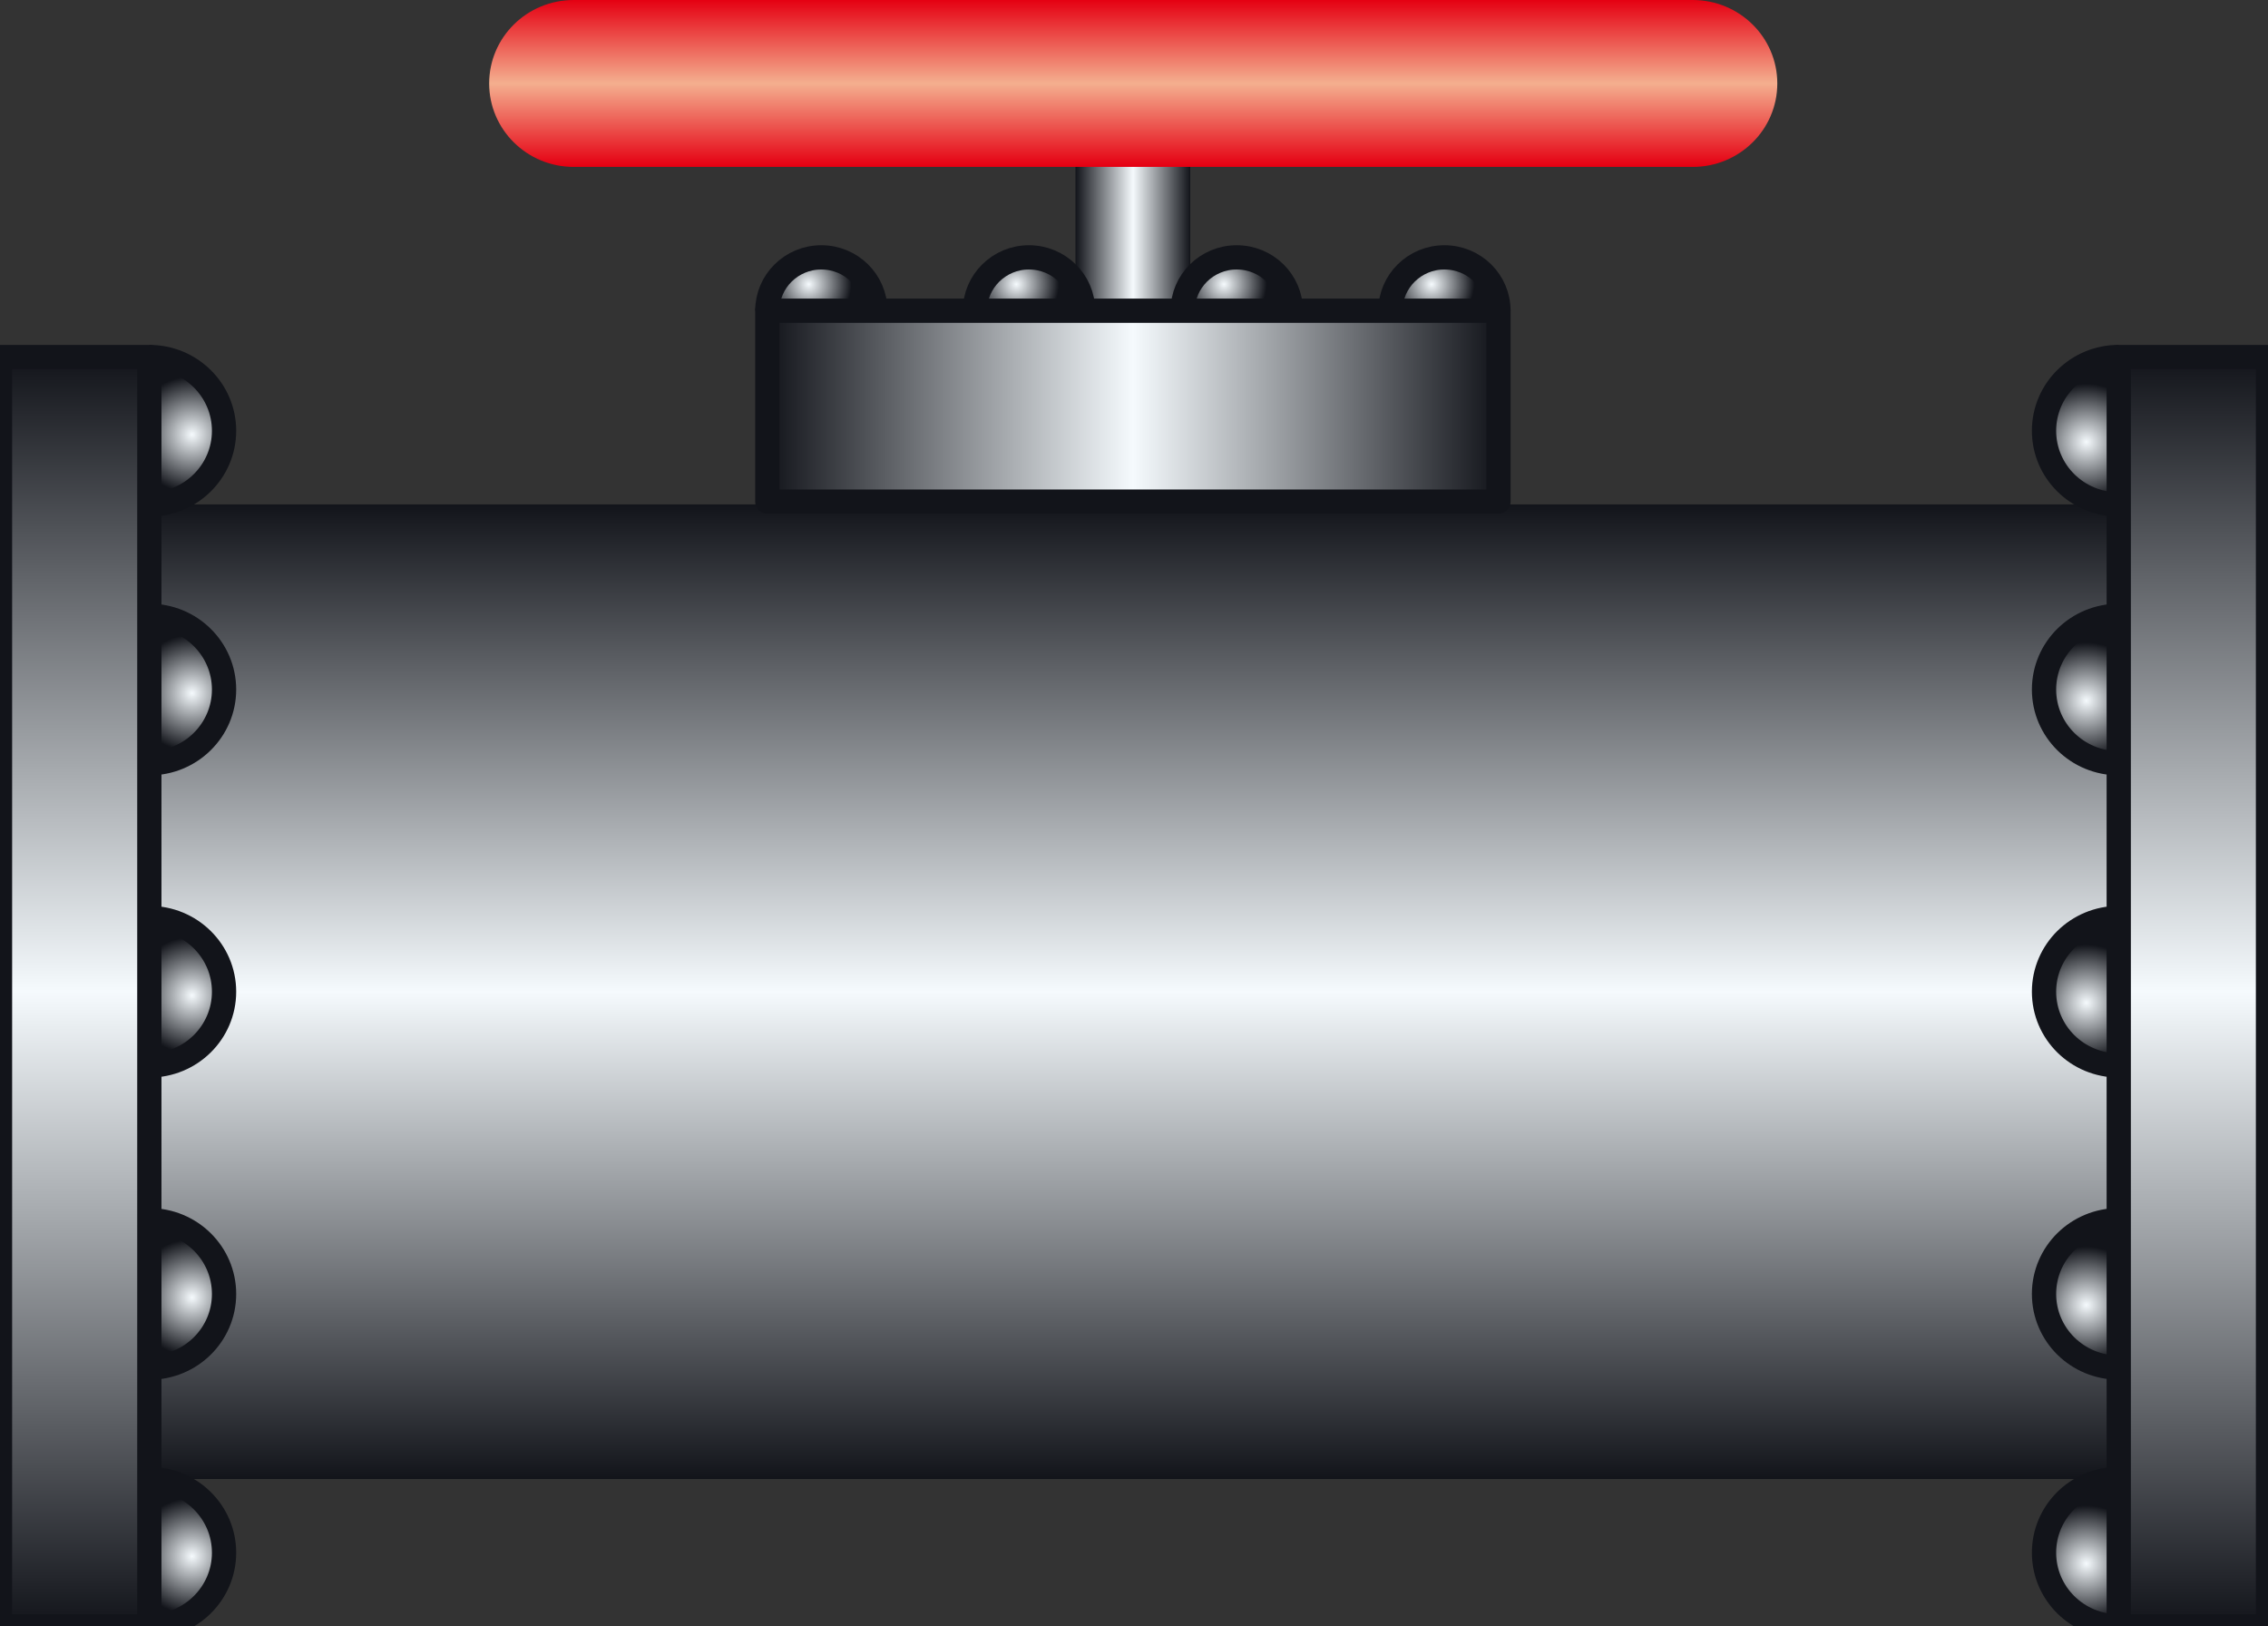 <?xml version="1.0" encoding="UTF-8" standalone="no"?>
<svg
   xmlns:a="http://ns.adobe.com/AdobeSVGViewerExtensions/3.0/"
   xmlns:dc="http://purl.org/dc/elements/1.1/"
   xmlns:cc="http://creativecommons.org/ns#"
   xmlns:rdf="http://www.w3.org/1999/02/22-rdf-syntax-ns#"
   xmlns:svg="http://www.w3.org/2000/svg"
   xmlns="http://www.w3.org/2000/svg"
   xmlns:sodipodi="http://sodipodi.sourceforge.net/DTD/sodipodi-0.dtd"
   xmlns:inkscape="http://www.inkscape.org/namespaces/inkscape"
   version="1.1"
   id="图层_1"
   x="0px"
   y="0px"
   width="53px"
   height="38px"
   viewBox="0 0 53 38"
   enable-background="new 0 0 53 38"
   xml:space="preserve"
   sodipodi:docname="工业管道_26-01.svg"><rect x="0" y="0" width="53" height="38" fill="#333333" stroke="none"/><defs
   id="defs167" /><sodipodi:namedview
   pagecolor="#ffffff"
   bordercolor="#666666"
   borderopacity="1"
   objecttolerance="10"
   gridtolerance="10"
   guidetolerance="10"
   inkscape:pageopacity="0"
   inkscape:pageshadow="2"
   inkscape:window-width="640"
   inkscape:window-height="480"
   id="namedview165" />
<g
   id="g162">
	<g
   id="g103">
		
			<linearGradient
   id="SVGID_1_"
   gradientUnits="userSpaceOnUse"
   x1="320.663"
   y1="-258.115"
   x2="343.433"
   y2="-258.115"
   gradientTransform="matrix(0 -1 1 0 284.589 355.219)">
			<stop
   offset="0"
   style="stop-color:#12141A"
   id="stop2" />
			<stop
   offset="0.5"
   style="stop-color:#F5FAFD"
   id="stop4" />
			<stop
   offset="1"
   style="stop-color:#12141A"
   id="stop6" />
			<a:midPointStop
   offset="0"
   style="stop-color:#12141A" />
			<a:midPointStop
   offset="0.5"
   style="stop-color:#12141A" />
			<a:midPointStop
   offset="0.5"
   style="stop-color:#F5FAFD" />
			<a:midPointStop
   offset="0.5"
   style="stop-color:#F5FAFD" />
			<a:midPointStop
   offset="1"
   style="stop-color:#12141A" />
		</linearGradient>
		<rect
   x="3.49"
   y="11.786"
   fill="url(#SVGID_1_)"
   width="45.967"
   height="22.77"
   id="rect9" />
		<g
   id="g55">
			
				<radialGradient
   id="SVGID_2_"
   cx="344.043"
   cy="-279.465"
   r="1.375"
   gradientTransform="matrix(0 -0.99 1.003 0 284.789 350.758)"
   gradientUnits="userSpaceOnUse">
				<stop
   offset="0"
   style="stop-color:#F5FAFD"
   id="stop11" />
				<stop
   offset="1"
   style="stop-color:#12141A"
   id="stop13" />
				<a:midPointStop
   offset="0"
   style="stop-color:#F5FAFD" />
				<a:midPointStop
   offset="0.5"
   style="stop-color:#F5FAFD" />
				<a:midPointStop
   offset="1"
   style="stop-color:#12141A" />
			</radialGradient>
			<path
   fill="url(#SVGID_2_)"
   stroke="#12141A"
   stroke-width="0.567"
   stroke-linejoin="round"
   d="M3.49,8.342     c0.965,0,1.746,0.772,1.746,1.723c0,0.952-0.781,1.722-1.746,1.722"
   id="path16" />
			
				<radialGradient
   id="SVGID_3_"
   cx="317.57"
   cy="-279.465"
   r="1.375"
   gradientTransform="matrix(0 -0.99 1.003 0 284.789 350.758)"
   gradientUnits="userSpaceOnUse">
				<stop
   offset="0"
   style="stop-color:#F5FAFD"
   id="stop18" />
				<stop
   offset="1"
   style="stop-color:#12141A"
   id="stop20" />
				<a:midPointStop
   offset="0"
   style="stop-color:#F5FAFD" />
				<a:midPointStop
   offset="0.5"
   style="stop-color:#F5FAFD" />
				<a:midPointStop
   offset="1"
   style="stop-color:#12141A" />
			</radialGradient>
			<path
   fill="url(#SVGID_3_)"
   stroke="#12141A"
   stroke-width="0.567"
   stroke-linejoin="round"
   d="M3.49,34.556     c0.965,0,1.746,0.771,1.746,1.722S4.455,38,3.49,38"
   id="path23" />
			
				<radialGradient
   id="SVGID_4_"
   cx="323.677"
   cy="-279.465"
   r="1.375"
   gradientTransform="matrix(0 -0.99 1.003 0 284.789 350.758)"
   gradientUnits="userSpaceOnUse">
				<stop
   offset="0"
   style="stop-color:#F5FAFD"
   id="stop25" />
				<stop
   offset="1"
   style="stop-color:#12141A"
   id="stop27" />
				<a:midPointStop
   offset="0"
   style="stop-color:#F5FAFD" />
				<a:midPointStop
   offset="0.5"
   style="stop-color:#F5FAFD" />
				<a:midPointStop
   offset="1"
   style="stop-color:#12141A" />
			</radialGradient>
			<path
   fill="url(#SVGID_4_)"
   stroke="#12141A"
   stroke-width="0.567"
   stroke-linejoin="round"
   d="M3.49,28.51     c0.965,0,1.746,0.771,1.746,1.723s-0.781,1.721-1.746,1.721"
   id="path30" />
			
				<radialGradient
   id="SVGID_5_"
   cx="330.807"
   cy="-279.465"
   r="1.375"
   gradientTransform="matrix(0 -0.99 1.003 0 284.789 350.758)"
   gradientUnits="userSpaceOnUse">
				<stop
   offset="0"
   style="stop-color:#F5FAFD"
   id="stop32" />
				<stop
   offset="1"
   style="stop-color:#12141A"
   id="stop34" />
				<a:midPointStop
   offset="0"
   style="stop-color:#F5FAFD" />
				<a:midPointStop
   offset="0.5"
   style="stop-color:#F5FAFD" />
				<a:midPointStop
   offset="1"
   style="stop-color:#12141A" />
			</radialGradient>
			<path
   fill="url(#SVGID_5_)"
   stroke="#12141A"
   stroke-width="0.567"
   stroke-linejoin="round"
   d="M3.49,21.449     c0.965,0,1.746,0.771,1.746,1.721c0,0.953-0.781,1.723-1.746,1.723"
   id="path37" />
			
				<radialGradient
   id="SVGID_6_"
   cx="337.938"
   cy="-279.465"
   r="1.375"
   gradientTransform="matrix(0 -0.99 1.003 0 284.789 350.758)"
   gradientUnits="userSpaceOnUse">
				<stop
   offset="0"
   style="stop-color:#F5FAFD"
   id="stop39" />
				<stop
   offset="1"
   style="stop-color:#12141A"
   id="stop41" />
				<a:midPointStop
   offset="0"
   style="stop-color:#F5FAFD" />
				<a:midPointStop
   offset="0.5"
   style="stop-color:#F5FAFD" />
				<a:midPointStop
   offset="1"
   style="stop-color:#12141A" />
			</radialGradient>
			<path
   fill="url(#SVGID_6_)"
   stroke="#12141A"
   stroke-width="0.567"
   stroke-linejoin="round"
   d="M3.49,14.388     c0.965,0,1.746,0.771,1.746,1.722c0,0.951-0.781,1.722-1.746,1.722"
   id="path44" />
			
				<linearGradient
   id="SVGID_7_"
   gradientUnits="userSpaceOnUse"
   x1="317.219"
   y1="-282.844"
   x2="346.877"
   y2="-282.844"
   gradientTransform="matrix(0 -1 1 0 284.589 355.219)">
				<stop
   offset="0"
   style="stop-color:#12141A"
   id="stop46" />
				<stop
   offset="0.5"
   style="stop-color:#F5FAFD"
   id="stop48" />
				<stop
   offset="1"
   style="stop-color:#12141A"
   id="stop50" />
				<a:midPointStop
   offset="0"
   style="stop-color:#12141A" />
				<a:midPointStop
   offset="0.5"
   style="stop-color:#12141A" />
				<a:midPointStop
   offset="0.5"
   style="stop-color:#F5FAFD" />
				<a:midPointStop
   offset="0.5"
   style="stop-color:#F5FAFD" />
				<a:midPointStop
   offset="1"
   style="stop-color:#12141A" />
			</linearGradient>
			
				<rect
   y="8.342"
   fill="url(#SVGID_7_)"
   stroke="#12141A"
   stroke-width="0.567"
   stroke-linejoin="round"
   width="3.49"
   height="29.658"
   id="rect53" />
		</g>
		<g
   id="g101">
			
				<radialGradient
   id="SVGID_8_"
   cx="-969.905"
   cy="263.011"
   r="1.375"
   gradientTransform="matrix(0 0.99 -1.003 0 312.553 996.742)"
   gradientUnits="userSpaceOnUse">
				<stop
   offset="0"
   style="stop-color:#F5FAFD"
   id="stop57" />
				<stop
   offset="1"
   style="stop-color:#12141A"
   id="stop59" />
				<a:midPointStop
   offset="0"
   style="stop-color:#F5FAFD" />
				<a:midPointStop
   offset="0.5"
   style="stop-color:#F5FAFD" />
				<a:midPointStop
   offset="1"
   style="stop-color:#12141A" />
			</radialGradient>
			<path
   fill="url(#SVGID_8_)"
   stroke="#12141A"
   stroke-width="0.567"
   stroke-linejoin="round"
   d="M49.512,38     c-0.967,0-1.746-0.771-1.746-1.723s0.779-1.722,1.746-1.722"
   id="path62" />
			
				<radialGradient
   id="SVGID_9_"
   cx="-996.377"
   cy="263.011"
   r="1.375"
   gradientTransform="matrix(0 0.99 -1.003 0 312.553 996.742)"
   gradientUnits="userSpaceOnUse">
				<stop
   offset="0"
   style="stop-color:#F5FAFD"
   id="stop64" />
				<stop
   offset="1"
   style="stop-color:#12141A"
   id="stop66" />
				<a:midPointStop
   offset="0"
   style="stop-color:#F5FAFD" />
				<a:midPointStop
   offset="0.5"
   style="stop-color:#F5FAFD" />
				<a:midPointStop
   offset="1"
   style="stop-color:#12141A" />
			</radialGradient>
			<path
   fill="url(#SVGID_9_)"
   stroke="#12141A"
   stroke-width="0.567"
   stroke-linejoin="round"
   d="M49.512,11.786     c-0.967,0-1.746-0.77-1.746-1.722c0-0.951,0.779-1.723,1.746-1.723"
   id="path69" />
			
				<radialGradient
   id="SVGID_10_"
   cx="-990.271"
   cy="263.011"
   r="1.375"
   gradientTransform="matrix(0 0.99 -1.003 0 312.553 996.742)"
   gradientUnits="userSpaceOnUse">
				<stop
   offset="0"
   style="stop-color:#F5FAFD"
   id="stop71" />
				<stop
   offset="1"
   style="stop-color:#12141A"
   id="stop73" />
				<a:midPointStop
   offset="0"
   style="stop-color:#F5FAFD" />
				<a:midPointStop
   offset="0.5"
   style="stop-color:#F5FAFD" />
				<a:midPointStop
   offset="1"
   style="stop-color:#12141A" />
			</radialGradient>
			<path
   fill="url(#SVGID_10_)"
   stroke="#12141A"
   stroke-width="0.567"
   stroke-linejoin="round"
   d="M49.512,17.832     c-0.967,0-1.746-0.771-1.746-1.722c0-0.952,0.779-1.722,1.746-1.722"
   id="path76" />
			
				<radialGradient
   id="SVGID_11_"
   cx="-983.141"
   cy="263.011"
   r="1.375"
   gradientTransform="matrix(0 0.99 -1.003 0 312.553 996.742)"
   gradientUnits="userSpaceOnUse">
				<stop
   offset="0"
   style="stop-color:#F5FAFD"
   id="stop78" />
				<stop
   offset="1"
   style="stop-color:#12141A"
   id="stop80" />
				<a:midPointStop
   offset="0"
   style="stop-color:#F5FAFD" />
				<a:midPointStop
   offset="0.5"
   style="stop-color:#F5FAFD" />
				<a:midPointStop
   offset="1"
   style="stop-color:#12141A" />
			</radialGradient>
			<path
   fill="url(#SVGID_11_)"
   stroke="#12141A"
   stroke-width="0.567"
   stroke-linejoin="round"
   d="M49.512,24.893     c-0.967,0-1.746-0.77-1.746-1.723c0-0.95,0.779-1.721,1.746-1.721"
   id="path83" />
			
				<radialGradient
   id="SVGID_12_"
   cx="-976.011"
   cy="263.011"
   r="1.375"
   gradientTransform="matrix(0 0.99 -1.003 0 312.553 996.742)"
   gradientUnits="userSpaceOnUse">
				<stop
   offset="0"
   style="stop-color:#F5FAFD"
   id="stop85" />
				<stop
   offset="1"
   style="stop-color:#12141A"
   id="stop87" />
				<a:midPointStop
   offset="0"
   style="stop-color:#F5FAFD" />
				<a:midPointStop
   offset="0.5"
   style="stop-color:#F5FAFD" />
				<a:midPointStop
   offset="1"
   style="stop-color:#12141A" />
			</radialGradient>
			<path
   fill="url(#SVGID_12_)"
   stroke="#12141A"
   stroke-width="0.567"
   stroke-linejoin="round"
   d="M49.512,31.953     c-0.967,0-1.746-0.77-1.746-1.721s0.779-1.723,1.746-1.723"
   id="path90" />
			
				<linearGradient
   id="SVGID_13_"
   gradientUnits="userSpaceOnUse"
   x1="-999.21"
   y1="261.002"
   x2="-969.552"
   y2="261.002"
   gradientTransform="matrix(0 1 -1 0 312.258 1007.552)">
				<stop
   offset="0"
   style="stop-color:#12141A"
   id="stop92" />
				<stop
   offset="0.5"
   style="stop-color:#F5FAFD"
   id="stop94" />
				<stop
   offset="1"
   style="stop-color:#12141A"
   id="stop96" />
				<a:midPointStop
   offset="0"
   style="stop-color:#12141A" />
				<a:midPointStop
   offset="0.5"
   style="stop-color:#12141A" />
				<a:midPointStop
   offset="0.5"
   style="stop-color:#F5FAFD" />
				<a:midPointStop
   offset="0.5"
   style="stop-color:#F5FAFD" />
				<a:midPointStop
   offset="1"
   style="stop-color:#12141A" />
			</linearGradient>
			
				<rect
   x="49.512"
   y="8.342"
   fill="url(#SVGID_13_)"
   stroke="#12141A"
   stroke-width="0.567"
   stroke-linejoin="round"
   width="3.488"
   height="29.658"
   id="rect99" />
		</g>
	</g>
	<g
   id="g160">
		
			<linearGradient
   id="SVGID_14_"
   gradientUnits="userSpaceOnUse"
   x1="-680.145"
   y1="22.639"
   x2="-677.464"
   y2="22.639"
   gradientTransform="matrix(-1 0 0 -1 -652.331 27.669)">
			<stop
   offset="0"
   style="stop-color:#12141A"
   id="stop105" />
			<stop
   offset="0.5"
   style="stop-color:#F5FAFD"
   id="stop107" />
			<stop
   offset="1"
   style="stop-color:#12141A"
   id="stop109" />
			<a:midPointStop
   offset="0"
   style="stop-color:#12141A" />
			<a:midPointStop
   offset="0.5"
   style="stop-color:#12141A" />
			<a:midPointStop
   offset="0.5"
   style="stop-color:#F5FAFD" />
			<a:midPointStop
   offset="0.5"
   style="stop-color:#F5FAFD" />
			<a:midPointStop
   offset="1"
   style="stop-color:#12141A" />
		</linearGradient>
		<rect
   x="25.133"
   y="2.8"
   fill="url(#SVGID_14_)"
   width="2.682"
   height="4.46"
   id="rect112" />
		<linearGradient
   id="SVGID_15_"
   gradientUnits="userSpaceOnUse"
   x1="26.483"
   y1="3.9"
   x2="26.483"
   y2="0">
			<stop
   offset="0.006"
   style="stop-color:#E50012"
   id="stop114" />
			<stop
   offset="0.5"
   style="stop-color:#F4AF8F"
   id="stop116" />
			<stop
   offset="1"
   style="stop-color:#E50012"
   id="stop118" />
			<a:midPointStop
   offset="0.006"
   style="stop-color:#E50012" />
			<a:midPointStop
   offset="0.5"
   style="stop-color:#E50012" />
			<a:midPointStop
   offset="0.5"
   style="stop-color:#F4AF8F" />
			<a:midPointStop
   offset="0.5"
   style="stop-color:#F4AF8F" />
			<a:midPointStop
   offset="1"
   style="stop-color:#E50012" />
		</linearGradient>
		<path
   fill="url(#SVGID_15_)"
   d="M41.533,1.95c0,1.077-0.884,1.95-1.976,1.95h-26.15c-1.092,0-1.976-0.873-1.976-1.95l0,0    c0-1.078,0.884-1.95,1.976-1.95h26.15C40.649,0,41.533,0.873,41.533,1.95L41.533,1.95z"
   id="path121" />
		
			<radialGradient
   id="SVGID_16_"
   cx="-686.746"
   cy="19.955"
   r="0.995"
   gradientTransform="matrix(-1.003 0 0 -0.99 -655.353 26.398)"
   gradientUnits="userSpaceOnUse">
			<stop
   offset="0"
   style="stop-color:#F5FAFD"
   id="stop123" />
			<stop
   offset="1"
   style="stop-color:#12141A"
   id="stop125" />
			<a:midPointStop
   offset="0"
   style="stop-color:#F5FAFD" />
			<a:midPointStop
   offset="0.5"
   style="stop-color:#F5FAFD" />
			<a:midPointStop
   offset="1"
   style="stop-color:#12141A" />
		</radialGradient>
		<path
   fill="url(#SVGID_16_)"
   stroke="#12141A"
   stroke-width="0.567"
   stroke-linejoin="round"
   d="M32.492,7.26    c0-0.688,0.564-1.247,1.262-1.247c0.698,0,1.263,0.558,1.263,1.247"
   id="path128" />
		
			<radialGradient
   id="SVGID_17_"
   cx="-672.234"
   cy="19.955"
   r="0.995"
   gradientTransform="matrix(-1.003 0 0 -0.99 -655.353 26.398)"
   gradientUnits="userSpaceOnUse">
			<stop
   offset="0"
   style="stop-color:#F5FAFD"
   id="stop130" />
			<stop
   offset="1"
   style="stop-color:#12141A"
   id="stop132" />
			<a:midPointStop
   offset="0"
   style="stop-color:#F5FAFD" />
			<a:midPointStop
   offset="0.5"
   style="stop-color:#F5FAFD" />
			<a:midPointStop
   offset="1"
   style="stop-color:#12141A" />
		</radialGradient>
		<path
   fill="url(#SVGID_17_)"
   stroke="#12141A"
   stroke-width="0.567"
   stroke-linejoin="round"
   d="M17.931,7.26    c0-0.688,0.564-1.247,1.262-1.247c0.696,0,1.263,0.558,1.263,1.247"
   id="path135" />
		
			<radialGradient
   id="SVGID_18_"
   cx="-677.071"
   cy="19.955"
   r="0.995"
   gradientTransform="matrix(-1.003 0 0 -0.99 -655.353 26.398)"
   gradientUnits="userSpaceOnUse">
			<stop
   offset="0"
   style="stop-color:#F5FAFD"
   id="stop137" />
			<stop
   offset="1"
   style="stop-color:#12141A"
   id="stop139" />
			<a:midPointStop
   offset="0"
   style="stop-color:#F5FAFD" />
			<a:midPointStop
   offset="0.5"
   style="stop-color:#F5FAFD" />
			<a:midPointStop
   offset="1"
   style="stop-color:#12141A" />
		</radialGradient>
		<path
   fill="url(#SVGID_18_)"
   stroke="#12141A"
   stroke-width="0.567"
   stroke-linejoin="round"
   d="M22.783,7.26    c0-0.688,0.566-1.247,1.262-1.247c0.698,0,1.265,0.558,1.265,1.247"
   id="path142" />
		
			<radialGradient
   id="SVGID_19_"
   cx="-681.909"
   cy="19.955"
   r="0.995"
   gradientTransform="matrix(-1.003 0 0 -0.99 -655.353 26.398)"
   gradientUnits="userSpaceOnUse">
			<stop
   offset="0"
   style="stop-color:#F5FAFD"
   id="stop144" />
			<stop
   offset="1"
   style="stop-color:#12141A"
   id="stop146" />
			<a:midPointStop
   offset="0"
   style="stop-color:#F5FAFD" />
			<a:midPointStop
   offset="0.5"
   style="stop-color:#F5FAFD" />
			<a:midPointStop
   offset="1"
   style="stop-color:#12141A" />
		</radialGradient>
		<path
   fill="url(#SVGID_19_)"
   stroke="#12141A"
   stroke-width="0.567"
   stroke-linejoin="round"
   d="M27.638,7.26    c0-0.688,0.564-1.247,1.262-1.247c0.698,0,1.265,0.558,1.265,1.247"
   id="path149" />
		
			<linearGradient
   id="SVGID_20_"
   gradientUnits="userSpaceOnUse"
   x1="-687.348"
   y1="18.179"
   x2="-670.262"
   y2="18.179"
   gradientTransform="matrix(-1 0 0 -1 -652.331 27.669)">
			<stop
   offset="0"
   style="stop-color:#12141A"
   id="stop151" />
			<stop
   offset="0.5"
   style="stop-color:#F5FAFD"
   id="stop153" />
			<stop
   offset="1"
   style="stop-color:#12141A"
   id="stop155" />
			<a:midPointStop
   offset="0"
   style="stop-color:#12141A" />
			<a:midPointStop
   offset="0.5"
   style="stop-color:#12141A" />
			<a:midPointStop
   offset="0.5"
   style="stop-color:#F5FAFD" />
			<a:midPointStop
   offset="0.5"
   style="stop-color:#F5FAFD" />
			<a:midPointStop
   offset="1"
   style="stop-color:#12141A" />
		</linearGradient>
		
			<rect
   x="17.931"
   y="7.26"
   fill="url(#SVGID_20_)"
   stroke="#12141A"
   stroke-width="0.567"
   stroke-linejoin="round"
   width="17.086"
   height="4.46"
   id="rect158" />
	</g>
</g>
</svg>
